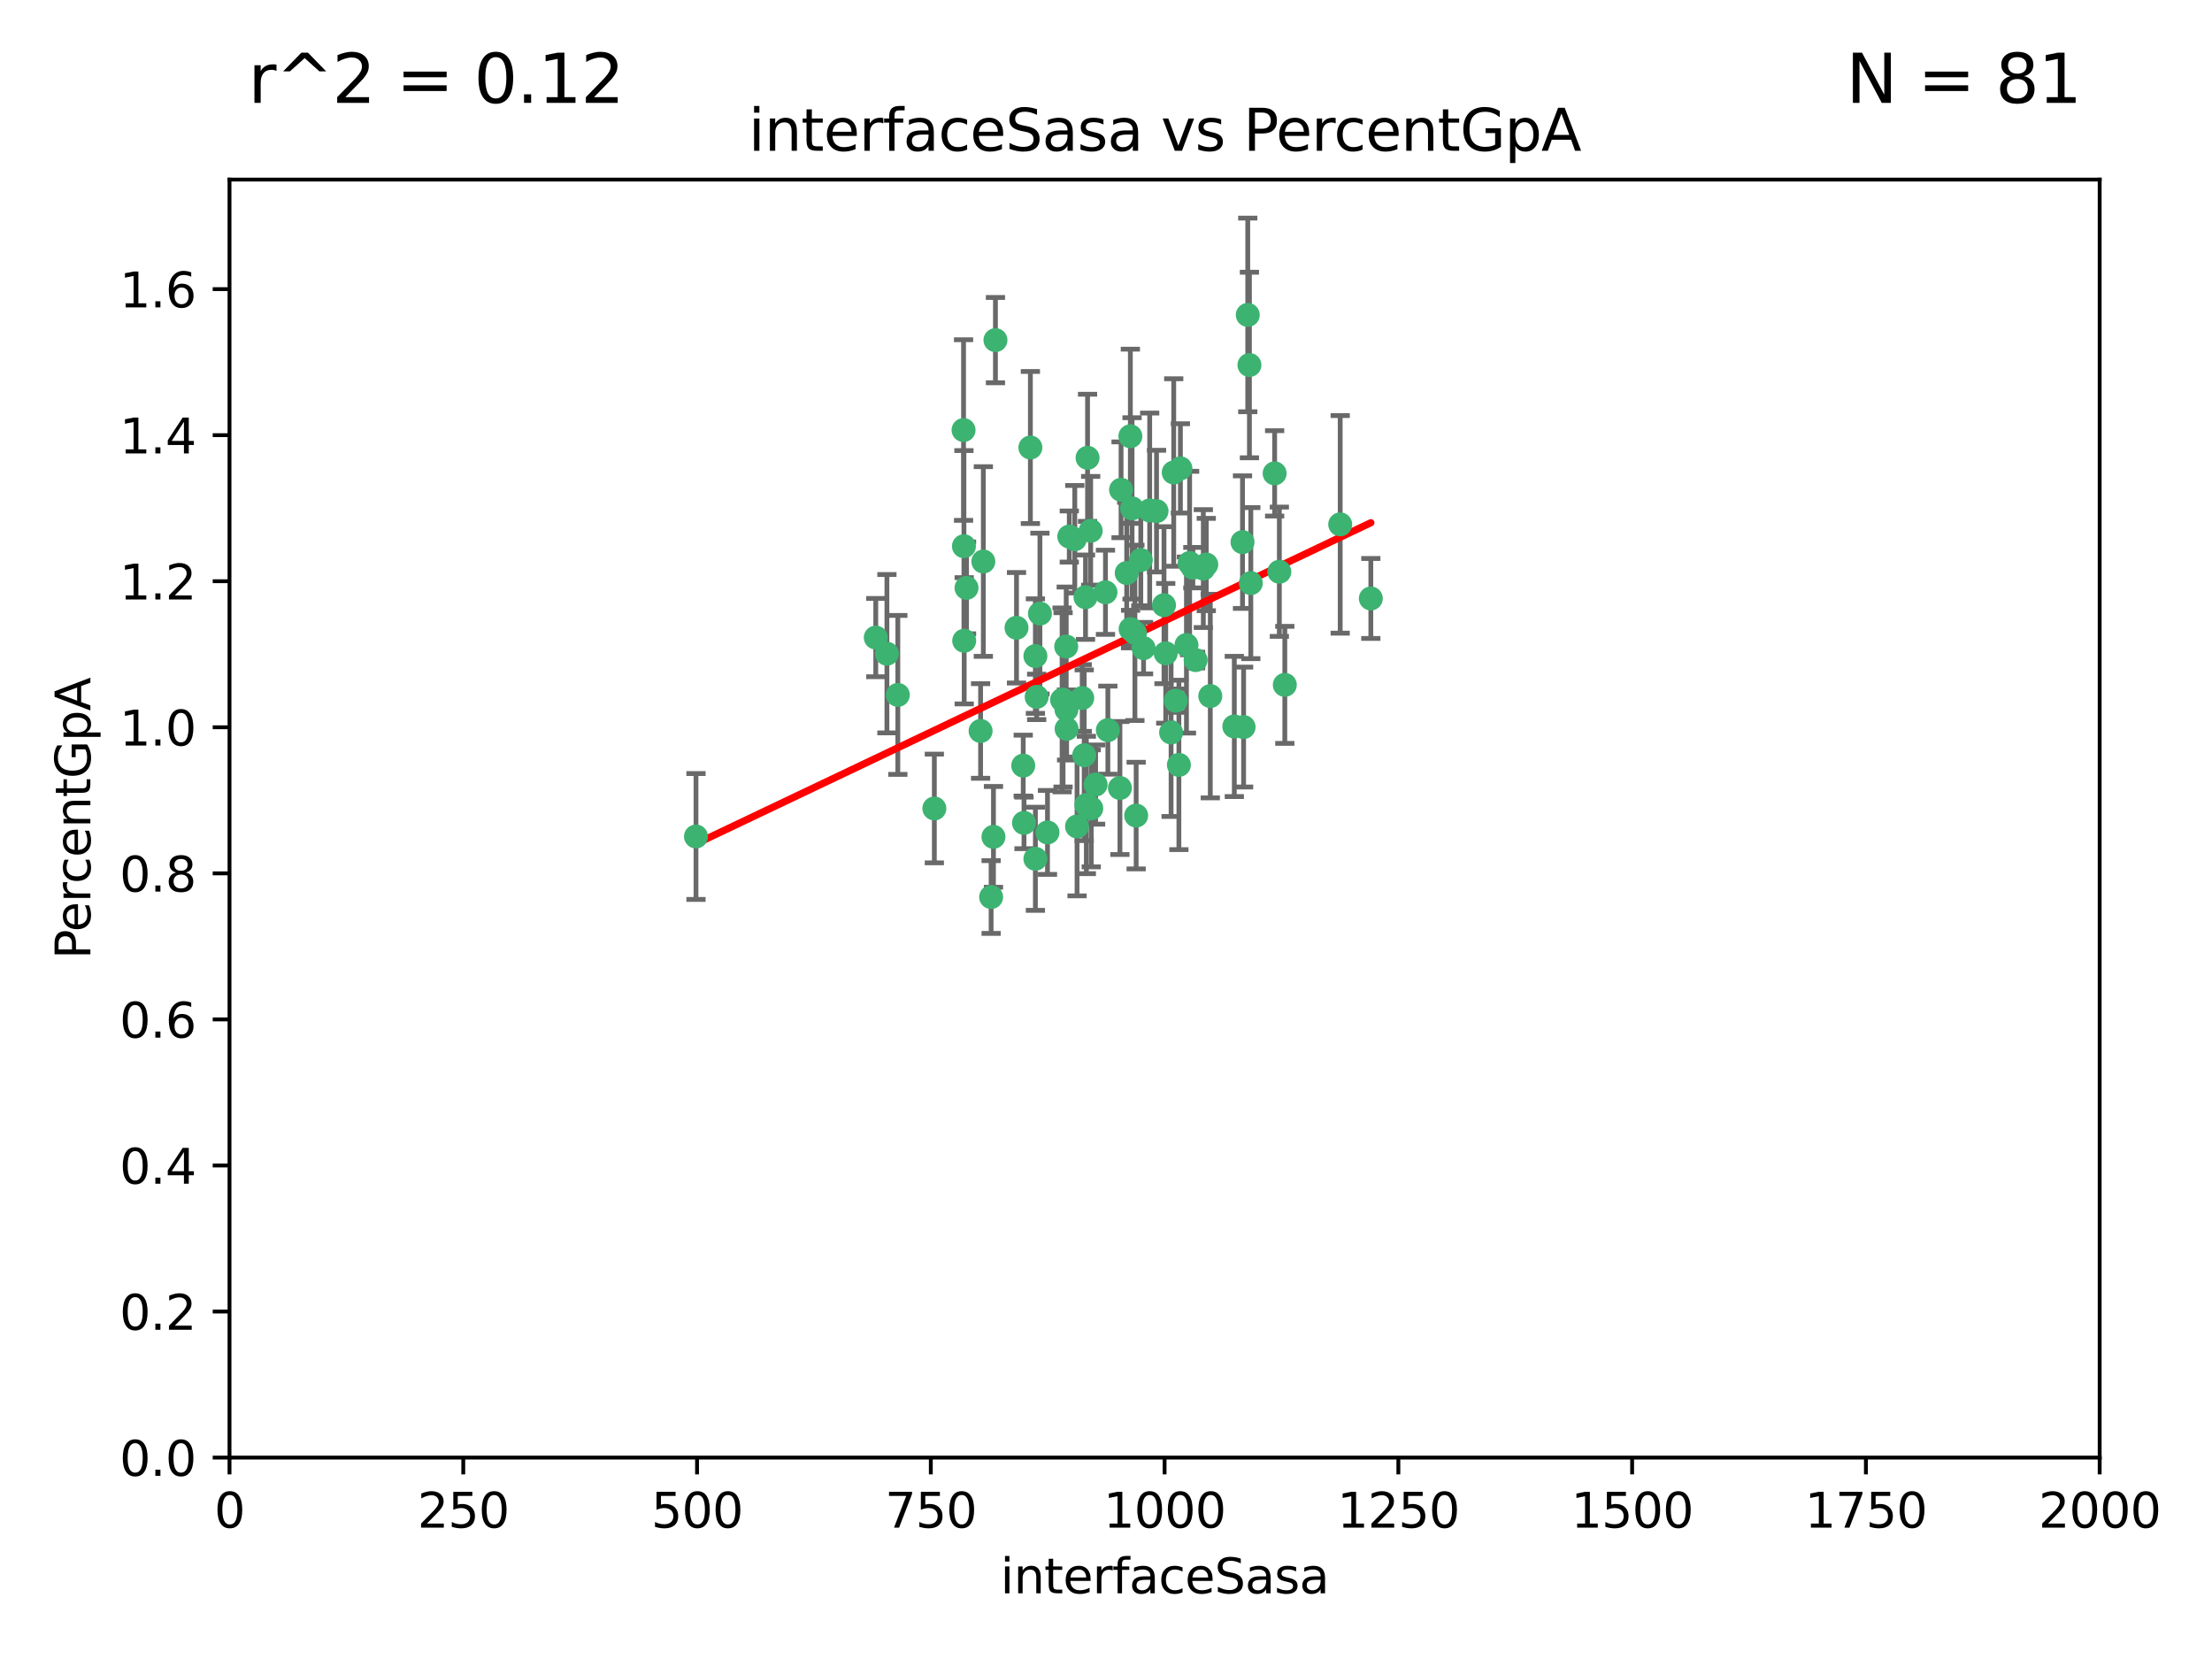 <?xml version="1.0" encoding="utf-8" standalone="no"?>
<!DOCTYPE svg PUBLIC "-//W3C//DTD SVG 1.1//EN"
  "http://www.w3.org/Graphics/SVG/1.1/DTD/svg11.dtd">
<svg xmlns:xlink="http://www.w3.org/1999/xlink" width="460.8pt" height="345.6pt" viewBox="0 0 460.8 345.6" xmlns="http://www.w3.org/2000/svg" version="1.1">
 <defs>
  <style type="text/css">*{stroke-linejoin: round; stroke-linecap: butt}</style>
 </defs>
 <g id="figure_1">
  <g id="patch_1">
   <path d="M 0 345.6 
L 460.8 345.6 
L 460.8 0 
L 0 0 
z
" style="fill: #ffffff"/>
  </g>
  <g id="axes_1">
   <g id="patch_2">
    <path d="M 47.81 303.64 
L 437.4 303.64 
L 437.4 37.411 
L 47.81 37.411 
z
" style="fill: #ffffff"/>
   </g>
   <g id="PathCollection_1">
    <defs>
     <path id="md8816378c0" d="M 0 1.118 
C 0.297 1.118 0.581 1 0.791 0.791 
C 1 0.581 1.118 0.297 1.118 0 
C 1.118 -0.297 1 -0.581 0.791 -0.791 
C 0.581 -1 0.297 -1.118 0 -1.118 
C -0.297 -1.118 -0.581 -1 -0.791 -0.791 
C -1 -0.581 -1.118 -0.297 -1.118 0 
C -1.118 0.297 -1 0.581 -0.791 0.791 
C -0.581 1 -0.297 1.118 0 1.118 
z
" style="stroke: #3cb371"/>
    </defs>
    <g clip-path="url(#p9f2dbd7c65)">
     <use xlink:href="#md8816378c0" x="258.839" y="112.935" style="fill: #3cb371; stroke: #3cb371"/>
     <use xlink:href="#md8816378c0" x="235.526" y="131.048" style="fill: #3cb371; stroke: #3cb371"/>
     <use xlink:href="#md8816378c0" x="235.476" y="90.88" style="fill: #3cb371; stroke: #3cb371"/>
     <use xlink:href="#md8816378c0" x="265.53" y="98.611" style="fill: #3cb371; stroke: #3cb371"/>
     <use xlink:href="#md8816378c0" x="222.751" y="111.768" style="fill: #3cb371; stroke: #3cb371"/>
     <use xlink:href="#md8816378c0" x="225.86" y="157.33" style="fill: #3cb371; stroke: #3cb371"/>
     <use xlink:href="#md8816378c0" x="234.714" y="119.368" style="fill: #3cb371; stroke: #3cb371"/>
     <use xlink:href="#md8816378c0" x="259.065" y="151.457" style="fill: #3cb371; stroke: #3cb371"/>
     <use xlink:href="#md8816378c0" x="259.932" y="65.606" style="fill: #3cb371; stroke: #3cb371"/>
     <use xlink:href="#md8816378c0" x="239.502" y="106.338" style="fill: #3cb371; stroke: #3cb371"/>
     <use xlink:href="#md8816378c0" x="242.845" y="136.097" style="fill: #3cb371; stroke: #3cb371"/>
     <use xlink:href="#md8816378c0" x="266.512" y="119.105" style="fill: #3cb371; stroke: #3cb371"/>
     <use xlink:href="#md8816378c0" x="211.757" y="130.776" style="fill: #3cb371; stroke: #3cb371"/>
     <use xlink:href="#md8816378c0" x="216.635" y="127.82" style="fill: #3cb371; stroke: #3cb371"/>
     <use xlink:href="#md8816378c0" x="233.539" y="102.028" style="fill: #3cb371; stroke: #3cb371"/>
     <use xlink:href="#md8816378c0" x="244.935" y="145.966" style="fill: #3cb371; stroke: #3cb371"/>
     <use xlink:href="#md8816378c0" x="244.508" y="98.431" style="fill: #3cb371; stroke: #3cb371"/>
     <use xlink:href="#md8816378c0" x="267.65" y="142.672" style="fill: #3cb371; stroke: #3cb371"/>
     <use xlink:href="#md8816378c0" x="250.675" y="118.446" style="fill: #3cb371; stroke: #3cb371"/>
     <use xlink:href="#md8816378c0" x="214.648" y="93.226" style="fill: #3cb371; stroke: #3cb371"/>
     <use xlink:href="#md8816378c0" x="224.368" y="172.163" style="fill: #3cb371; stroke: #3cb371"/>
     <use xlink:href="#md8816378c0" x="233.3" y="164.157" style="fill: #3cb371; stroke: #3cb371"/>
     <use xlink:href="#md8816378c0" x="222.161" y="147.818" style="fill: #3cb371; stroke: #3cb371"/>
     <use xlink:href="#md8816378c0" x="221.458" y="145.786" style="fill: #3cb371; stroke: #3cb371"/>
     <use xlink:href="#md8816378c0" x="243.959" y="152.588" style="fill: #3cb371; stroke: #3cb371"/>
     <use xlink:href="#md8816378c0" x="226.133" y="124.404" style="fill: #3cb371; stroke: #3cb371"/>
     <use xlink:href="#md8816378c0" x="238.226" y="135.021" style="fill: #3cb371; stroke: #3cb371"/>
     <use xlink:href="#md8816378c0" x="245.585" y="159.342" style="fill: #3cb371; stroke: #3cb371"/>
     <use xlink:href="#md8816378c0" x="257.131" y="151.333" style="fill: #3cb371; stroke: #3cb371"/>
     <use xlink:href="#md8816378c0" x="247.82" y="117.288" style="fill: #3cb371; stroke: #3cb371"/>
     <use xlink:href="#md8816378c0" x="249.07" y="137.505" style="fill: #3cb371; stroke: #3cb371"/>
     <use xlink:href="#md8816378c0" x="247.161" y="134.369" style="fill: #3cb371; stroke: #3cb371"/>
     <use xlink:href="#md8816378c0" x="279.188" y="109.235" style="fill: #3cb371; stroke: #3cb371"/>
     <use xlink:href="#md8816378c0" x="236.422" y="131.834" style="fill: #3cb371; stroke: #3cb371"/>
     <use xlink:href="#md8816378c0" x="242.482" y="126.071" style="fill: #3cb371; stroke: #3cb371"/>
     <use xlink:href="#md8816378c0" x="235.828" y="105.903" style="fill: #3cb371; stroke: #3cb371"/>
     <use xlink:href="#md8816378c0" x="226.558" y="95.371" style="fill: #3cb371; stroke: #3cb371"/>
     <use xlink:href="#md8816378c0" x="200.806" y="113.783" style="fill: #3cb371; stroke: #3cb371"/>
     <use xlink:href="#md8816378c0" x="260.277" y="76.037" style="fill: #3cb371; stroke: #3cb371"/>
     <use xlink:href="#md8816378c0" x="251.287" y="117.606" style="fill: #3cb371; stroke: #3cb371"/>
     <use xlink:href="#md8816378c0" x="248.492" y="118.255" style="fill: #3cb371; stroke: #3cb371"/>
     <use xlink:href="#md8816378c0" x="240.928" y="106.473" style="fill: #3cb371; stroke: #3cb371"/>
     <use xlink:href="#md8816378c0" x="223.897" y="112.334" style="fill: #3cb371; stroke: #3cb371"/>
     <use xlink:href="#md8816378c0" x="225.446" y="145.408" style="fill: #3cb371; stroke: #3cb371"/>
     <use xlink:href="#md8816378c0" x="230.29" y="123.385" style="fill: #3cb371; stroke: #3cb371"/>
     <use xlink:href="#md8816378c0" x="200.86" y="133.482" style="fill: #3cb371; stroke: #3cb371"/>
     <use xlink:href="#md8816378c0" x="237.649" y="116.673" style="fill: #3cb371; stroke: #3cb371"/>
     <use xlink:href="#md8816378c0" x="213.316" y="171.42" style="fill: #3cb371; stroke: #3cb371"/>
     <use xlink:href="#md8816378c0" x="207.37" y="70.852" style="fill: #3cb371; stroke: #3cb371"/>
     <use xlink:href="#md8816378c0" x="204.848" y="116.973" style="fill: #3cb371; stroke: #3cb371"/>
     <use xlink:href="#md8816378c0" x="245.901" y="97.572" style="fill: #3cb371; stroke: #3cb371"/>
     <use xlink:href="#md8816378c0" x="285.569" y="124.669" style="fill: #3cb371; stroke: #3cb371"/>
     <use xlink:href="#md8816378c0" x="215.957" y="145.171" style="fill: #3cb371; stroke: #3cb371"/>
     <use xlink:href="#md8816378c0" x="194.641" y="168.419" style="fill: #3cb371; stroke: #3cb371"/>
     <use xlink:href="#md8816378c0" x="184.761" y="136.178" style="fill: #3cb371; stroke: #3cb371"/>
     <use xlink:href="#md8816378c0" x="182.439" y="132.82" style="fill: #3cb371; stroke: #3cb371"/>
     <use xlink:href="#md8816378c0" x="213.156" y="159.488" style="fill: #3cb371; stroke: #3cb371"/>
     <use xlink:href="#md8816378c0" x="222.113" y="134.689" style="fill: #3cb371; stroke: #3cb371"/>
     <use xlink:href="#md8816378c0" x="200.726" y="89.586" style="fill: #3cb371; stroke: #3cb371"/>
     <use xlink:href="#md8816378c0" x="215.692" y="178.897" style="fill: #3cb371; stroke: #3cb371"/>
     <use xlink:href="#md8816378c0" x="228.237" y="163.438" style="fill: #3cb371; stroke: #3cb371"/>
     <use xlink:href="#md8816378c0" x="222.194" y="151.836" style="fill: #3cb371; stroke: #3cb371"/>
     <use xlink:href="#md8816378c0" x="204.275" y="152.276" style="fill: #3cb371; stroke: #3cb371"/>
     <use xlink:href="#md8816378c0" x="227.208" y="110.571" style="fill: #3cb371; stroke: #3cb371"/>
     <use xlink:href="#md8816378c0" x="260.569" y="121.476" style="fill: #3cb371; stroke: #3cb371"/>
     <use xlink:href="#md8816378c0" x="206.469" y="186.867" style="fill: #3cb371; stroke: #3cb371"/>
     <use xlink:href="#md8816378c0" x="215.692" y="136.674" style="fill: #3cb371; stroke: #3cb371"/>
     <use xlink:href="#md8816378c0" x="230.787" y="152.103" style="fill: #3cb371; stroke: #3cb371"/>
     <use xlink:href="#md8816378c0" x="236.683" y="169.899" style="fill: #3cb371; stroke: #3cb371"/>
     <use xlink:href="#md8816378c0" x="206.956" y="174.332" style="fill: #3cb371; stroke: #3cb371"/>
     <use xlink:href="#md8816378c0" x="227.327" y="168.396" style="fill: #3cb371; stroke: #3cb371"/>
     <use xlink:href="#md8816378c0" x="221.254" y="145.801" style="fill: #3cb371; stroke: #3cb371"/>
     <use xlink:href="#md8816378c0" x="218.211" y="173.41" style="fill: #3cb371; stroke: #3cb371"/>
     <use xlink:href="#md8816378c0" x="226.307" y="167.688" style="fill: #3cb371; stroke: #3cb371"/>
     <use xlink:href="#md8816378c0" x="201.345" y="122.465" style="fill: #3cb371; stroke: #3cb371"/>
     <use xlink:href="#md8816378c0" x="187.034" y="144.762" style="fill: #3cb371; stroke: #3cb371"/>
     <use xlink:href="#md8816378c0" x="252.125" y="145.004" style="fill: #3cb371; stroke: #3cb371"/>
     <use xlink:href="#md8816378c0" x="144.987" y="174.257" style="fill: #3cb371; stroke: #3cb371"/>
    </g>
   </g>
   <g id="matplotlib.axis_1">
    <g id="xtick_1">
     <g id="line2d_1">
      <defs>
       <path id="m003ae8ac30" d="M 0 0 
L 0 3.5 
" style="stroke: #000000; stroke-width: 0.8"/>
      </defs>
      <g>
       <use xlink:href="#m003ae8ac30" x="47.81" y="303.64" style="stroke: #000000; stroke-width: 0.8"/>
      </g>
     </g>
     <g id="text_1">
      <!-- 0 -->
      <g transform="translate(44.629 318.238)scale(0.1 -0.1)">
       <defs>
        <path id="DejaVuSans-30" d="M 2034 4250 
Q 1547 4250 1301 3770 
Q 1056 3291 1056 2328 
Q 1056 1369 1301 889 
Q 1547 409 2034 409 
Q 2525 409 2770 889 
Q 3016 1369 3016 2328 
Q 3016 3291 2770 3770 
Q 2525 4250 2034 4250 
z
M 2034 4750 
Q 2819 4750 3233 4129 
Q 3647 3509 3647 2328 
Q 3647 1150 3233 529 
Q 2819 -91 2034 -91 
Q 1250 -91 836 529 
Q 422 1150 422 2328 
Q 422 3509 836 4129 
Q 1250 4750 2034 4750 
z
" transform="scale(0.016)"/>
       </defs>
       <use xlink:href="#DejaVuSans-30"/>
      </g>
     </g>
    </g>
    <g id="xtick_2">
     <g id="line2d_2">
      <g>
       <use xlink:href="#m003ae8ac30" x="96.509" y="303.64" style="stroke: #000000; stroke-width: 0.8"/>
      </g>
     </g>
     <g id="text_2">
      <!-- 250 -->
      <g transform="translate(86.965 318.238)scale(0.1 -0.1)">
       <defs>
        <path id="DejaVuSans-32" d="M 1228 531 
L 3431 531 
L 3431 0 
L 469 0 
L 469 531 
Q 828 903 1448 1529 
Q 2069 2156 2228 2338 
Q 2531 2678 2651 2914 
Q 2772 3150 2772 3378 
Q 2772 3750 2511 3984 
Q 2250 4219 1831 4219 
Q 1534 4219 1204 4116 
Q 875 4013 500 3803 
L 500 4441 
Q 881 4594 1212 4672 
Q 1544 4750 1819 4750 
Q 2544 4750 2975 4387 
Q 3406 4025 3406 3419 
Q 3406 3131 3298 2873 
Q 3191 2616 2906 2266 
Q 2828 2175 2409 1742 
Q 1991 1309 1228 531 
z
" transform="scale(0.016)"/>
        <path id="DejaVuSans-35" d="M 691 4666 
L 3169 4666 
L 3169 4134 
L 1269 4134 
L 1269 2991 
Q 1406 3038 1543 3061 
Q 1681 3084 1819 3084 
Q 2600 3084 3056 2656 
Q 3513 2228 3513 1497 
Q 3513 744 3044 326 
Q 2575 -91 1722 -91 
Q 1428 -91 1123 -41 
Q 819 9 494 109 
L 494 744 
Q 775 591 1075 516 
Q 1375 441 1709 441 
Q 2250 441 2565 725 
Q 2881 1009 2881 1497 
Q 2881 1984 2565 2268 
Q 2250 2553 1709 2553 
Q 1456 2553 1204 2497 
Q 953 2441 691 2322 
L 691 4666 
z
" transform="scale(0.016)"/>
       </defs>
       <use xlink:href="#DejaVuSans-32"/>
       <use xlink:href="#DejaVuSans-35" x="63.623"/>
       <use xlink:href="#DejaVuSans-30" x="127.246"/>
      </g>
     </g>
    </g>
    <g id="xtick_3">
     <g id="line2d_3">
      <g>
       <use xlink:href="#m003ae8ac30" x="145.208" y="303.64" style="stroke: #000000; stroke-width: 0.8"/>
      </g>
     </g>
     <g id="text_3">
      <!-- 500 -->
      <g transform="translate(135.664 318.238)scale(0.1 -0.1)">
       <use xlink:href="#DejaVuSans-35"/>
       <use xlink:href="#DejaVuSans-30" x="63.623"/>
       <use xlink:href="#DejaVuSans-30" x="127.246"/>
      </g>
     </g>
    </g>
    <g id="xtick_4">
     <g id="line2d_4">
      <g>
       <use xlink:href="#m003ae8ac30" x="193.906" y="303.64" style="stroke: #000000; stroke-width: 0.8"/>
      </g>
     </g>
     <g id="text_4">
      <!-- 750 -->
      <g transform="translate(184.363 318.238)scale(0.1 -0.1)">
       <defs>
        <path id="DejaVuSans-37" d="M 525 4666 
L 3525 4666 
L 3525 4397 
L 1831 0 
L 1172 0 
L 2766 4134 
L 525 4134 
L 525 4666 
z
" transform="scale(0.016)"/>
       </defs>
       <use xlink:href="#DejaVuSans-37"/>
       <use xlink:href="#DejaVuSans-35" x="63.623"/>
       <use xlink:href="#DejaVuSans-30" x="127.246"/>
      </g>
     </g>
    </g>
    <g id="xtick_5">
     <g id="line2d_5">
      <g>
       <use xlink:href="#m003ae8ac30" x="242.605" y="303.64" style="stroke: #000000; stroke-width: 0.8"/>
      </g>
     </g>
     <g id="text_5">
      <!-- 1000 -->
      <g transform="translate(229.88 318.238)scale(0.1 -0.1)">
       <defs>
        <path id="DejaVuSans-31" d="M 794 531 
L 1825 531 
L 1825 4091 
L 703 3866 
L 703 4441 
L 1819 4666 
L 2450 4666 
L 2450 531 
L 3481 531 
L 3481 0 
L 794 0 
L 794 531 
z
" transform="scale(0.016)"/>
       </defs>
       <use xlink:href="#DejaVuSans-31"/>
       <use xlink:href="#DejaVuSans-30" x="63.623"/>
       <use xlink:href="#DejaVuSans-30" x="127.246"/>
       <use xlink:href="#DejaVuSans-30" x="190.869"/>
      </g>
     </g>
    </g>
    <g id="xtick_6">
     <g id="line2d_6">
      <g>
       <use xlink:href="#m003ae8ac30" x="291.304" y="303.64" style="stroke: #000000; stroke-width: 0.8"/>
      </g>
     </g>
     <g id="text_6">
      <!-- 1250 -->
      <g transform="translate(278.579 318.238)scale(0.1 -0.1)">
       <use xlink:href="#DejaVuSans-31"/>
       <use xlink:href="#DejaVuSans-32" x="63.623"/>
       <use xlink:href="#DejaVuSans-35" x="127.246"/>
       <use xlink:href="#DejaVuSans-30" x="190.869"/>
      </g>
     </g>
    </g>
    <g id="xtick_7">
     <g id="line2d_7">
      <g>
       <use xlink:href="#m003ae8ac30" x="340.002" y="303.64" style="stroke: #000000; stroke-width: 0.8"/>
      </g>
     </g>
     <g id="text_7">
      <!-- 1500 -->
      <g transform="translate(327.277 318.238)scale(0.1 -0.1)">
       <use xlink:href="#DejaVuSans-31"/>
       <use xlink:href="#DejaVuSans-35" x="63.623"/>
       <use xlink:href="#DejaVuSans-30" x="127.246"/>
       <use xlink:href="#DejaVuSans-30" x="190.869"/>
      </g>
     </g>
    </g>
    <g id="xtick_8">
     <g id="line2d_8">
      <g>
       <use xlink:href="#m003ae8ac30" x="388.701" y="303.64" style="stroke: #000000; stroke-width: 0.8"/>
      </g>
     </g>
     <g id="text_8">
      <!-- 1750 -->
      <g transform="translate(375.976 318.238)scale(0.1 -0.1)">
       <use xlink:href="#DejaVuSans-31"/>
       <use xlink:href="#DejaVuSans-37" x="63.623"/>
       <use xlink:href="#DejaVuSans-35" x="127.246"/>
       <use xlink:href="#DejaVuSans-30" x="190.869"/>
      </g>
     </g>
    </g>
    <g id="xtick_9">
     <g id="line2d_9">
      <g>
       <use xlink:href="#m003ae8ac30" x="437.4" y="303.64" style="stroke: #000000; stroke-width: 0.8"/>
      </g>
     </g>
     <g id="text_9">
      <!-- 2000 -->
      <g transform="translate(424.675 318.238)scale(0.1 -0.1)">
       <use xlink:href="#DejaVuSans-32"/>
       <use xlink:href="#DejaVuSans-30" x="63.623"/>
       <use xlink:href="#DejaVuSans-30" x="127.246"/>
       <use xlink:href="#DejaVuSans-30" x="190.869"/>
      </g>
     </g>
    </g>
    <g id="text_10">
     <!-- interfaceSasa -->
     <g transform="translate(208.398 331.917)scale(0.1 -0.1)">
      <defs>
       <path id="DejaVuSans-69" d="M 603 3500 
L 1178 3500 
L 1178 0 
L 603 0 
L 603 3500 
z
M 603 4863 
L 1178 4863 
L 1178 4134 
L 603 4134 
L 603 4863 
z
" transform="scale(0.016)"/>
       <path id="DejaVuSans-6e" d="M 3513 2113 
L 3513 0 
L 2938 0 
L 2938 2094 
Q 2938 2591 2744 2837 
Q 2550 3084 2163 3084 
Q 1697 3084 1428 2787 
Q 1159 2491 1159 1978 
L 1159 0 
L 581 0 
L 581 3500 
L 1159 3500 
L 1159 2956 
Q 1366 3272 1645 3428 
Q 1925 3584 2291 3584 
Q 2894 3584 3203 3211 
Q 3513 2838 3513 2113 
z
" transform="scale(0.016)"/>
       <path id="DejaVuSans-74" d="M 1172 4494 
L 1172 3500 
L 2356 3500 
L 2356 3053 
L 1172 3053 
L 1172 1153 
Q 1172 725 1289 603 
Q 1406 481 1766 481 
L 2356 481 
L 2356 0 
L 1766 0 
Q 1100 0 847 248 
Q 594 497 594 1153 
L 594 3053 
L 172 3053 
L 172 3500 
L 594 3500 
L 594 4494 
L 1172 4494 
z
" transform="scale(0.016)"/>
       <path id="DejaVuSans-65" d="M 3597 1894 
L 3597 1613 
L 953 1613 
Q 991 1019 1311 708 
Q 1631 397 2203 397 
Q 2534 397 2845 478 
Q 3156 559 3463 722 
L 3463 178 
Q 3153 47 2828 -22 
Q 2503 -91 2169 -91 
Q 1331 -91 842 396 
Q 353 884 353 1716 
Q 353 2575 817 3079 
Q 1281 3584 2069 3584 
Q 2775 3584 3186 3129 
Q 3597 2675 3597 1894 
z
M 3022 2063 
Q 3016 2534 2758 2815 
Q 2500 3097 2075 3097 
Q 1594 3097 1305 2825 
Q 1016 2553 972 2059 
L 3022 2063 
z
" transform="scale(0.016)"/>
       <path id="DejaVuSans-72" d="M 2631 2963 
Q 2534 3019 2420 3045 
Q 2306 3072 2169 3072 
Q 1681 3072 1420 2755 
Q 1159 2438 1159 1844 
L 1159 0 
L 581 0 
L 581 3500 
L 1159 3500 
L 1159 2956 
Q 1341 3275 1631 3429 
Q 1922 3584 2338 3584 
Q 2397 3584 2469 3576 
Q 2541 3569 2628 3553 
L 2631 2963 
z
" transform="scale(0.016)"/>
       <path id="DejaVuSans-66" d="M 2375 4863 
L 2375 4384 
L 1825 4384 
Q 1516 4384 1395 4259 
Q 1275 4134 1275 3809 
L 1275 3500 
L 2222 3500 
L 2222 3053 
L 1275 3053 
L 1275 0 
L 697 0 
L 697 3053 
L 147 3053 
L 147 3500 
L 697 3500 
L 697 3744 
Q 697 4328 969 4595 
Q 1241 4863 1831 4863 
L 2375 4863 
z
" transform="scale(0.016)"/>
       <path id="DejaVuSans-61" d="M 2194 1759 
Q 1497 1759 1228 1600 
Q 959 1441 959 1056 
Q 959 750 1161 570 
Q 1363 391 1709 391 
Q 2188 391 2477 730 
Q 2766 1069 2766 1631 
L 2766 1759 
L 2194 1759 
z
M 3341 1997 
L 3341 0 
L 2766 0 
L 2766 531 
Q 2569 213 2275 61 
Q 1981 -91 1556 -91 
Q 1019 -91 701 211 
Q 384 513 384 1019 
Q 384 1609 779 1909 
Q 1175 2209 1959 2209 
L 2766 2209 
L 2766 2266 
Q 2766 2663 2505 2880 
Q 2244 3097 1772 3097 
Q 1472 3097 1187 3025 
Q 903 2953 641 2809 
L 641 3341 
Q 956 3463 1253 3523 
Q 1550 3584 1831 3584 
Q 2591 3584 2966 3190 
Q 3341 2797 3341 1997 
z
" transform="scale(0.016)"/>
       <path id="DejaVuSans-63" d="M 3122 3366 
L 3122 2828 
Q 2878 2963 2633 3030 
Q 2388 3097 2138 3097 
Q 1578 3097 1268 2742 
Q 959 2388 959 1747 
Q 959 1106 1268 751 
Q 1578 397 2138 397 
Q 2388 397 2633 464 
Q 2878 531 3122 666 
L 3122 134 
Q 2881 22 2623 -34 
Q 2366 -91 2075 -91 
Q 1284 -91 818 406 
Q 353 903 353 1747 
Q 353 2603 823 3093 
Q 1294 3584 2113 3584 
Q 2378 3584 2631 3529 
Q 2884 3475 3122 3366 
z
" transform="scale(0.016)"/>
       <path id="DejaVuSans-53" d="M 3425 4513 
L 3425 3897 
Q 3066 4069 2747 4153 
Q 2428 4238 2131 4238 
Q 1616 4238 1336 4038 
Q 1056 3838 1056 3469 
Q 1056 3159 1242 3001 
Q 1428 2844 1947 2747 
L 2328 2669 
Q 3034 2534 3370 2195 
Q 3706 1856 3706 1288 
Q 3706 609 3251 259 
Q 2797 -91 1919 -91 
Q 1588 -91 1214 -16 
Q 841 59 441 206 
L 441 856 
Q 825 641 1194 531 
Q 1563 422 1919 422 
Q 2459 422 2753 634 
Q 3047 847 3047 1241 
Q 3047 1584 2836 1778 
Q 2625 1972 2144 2069 
L 1759 2144 
Q 1053 2284 737 2584 
Q 422 2884 422 3419 
Q 422 4038 858 4394 
Q 1294 4750 2059 4750 
Q 2388 4750 2728 4690 
Q 3069 4631 3425 4513 
z
" transform="scale(0.016)"/>
       <path id="DejaVuSans-73" d="M 2834 3397 
L 2834 2853 
Q 2591 2978 2328 3040 
Q 2066 3103 1784 3103 
Q 1356 3103 1142 2972 
Q 928 2841 928 2578 
Q 928 2378 1081 2264 
Q 1234 2150 1697 2047 
L 1894 2003 
Q 2506 1872 2764 1633 
Q 3022 1394 3022 966 
Q 3022 478 2636 193 
Q 2250 -91 1575 -91 
Q 1294 -91 989 -36 
Q 684 19 347 128 
L 347 722 
Q 666 556 975 473 
Q 1284 391 1588 391 
Q 1994 391 2212 530 
Q 2431 669 2431 922 
Q 2431 1156 2273 1281 
Q 2116 1406 1581 1522 
L 1381 1569 
Q 847 1681 609 1914 
Q 372 2147 372 2553 
Q 372 3047 722 3315 
Q 1072 3584 1716 3584 
Q 2034 3584 2315 3537 
Q 2597 3491 2834 3397 
z
" transform="scale(0.016)"/>
      </defs>
      <use xlink:href="#DejaVuSans-69"/>
      <use xlink:href="#DejaVuSans-6e" x="27.783"/>
      <use xlink:href="#DejaVuSans-74" x="91.162"/>
      <use xlink:href="#DejaVuSans-65" x="130.371"/>
      <use xlink:href="#DejaVuSans-72" x="191.895"/>
      <use xlink:href="#DejaVuSans-66" x="233.008"/>
      <use xlink:href="#DejaVuSans-61" x="268.213"/>
      <use xlink:href="#DejaVuSans-63" x="329.492"/>
      <use xlink:href="#DejaVuSans-65" x="384.473"/>
      <use xlink:href="#DejaVuSans-53" x="445.996"/>
      <use xlink:href="#DejaVuSans-61" x="509.473"/>
      <use xlink:href="#DejaVuSans-73" x="570.752"/>
      <use xlink:href="#DejaVuSans-61" x="622.852"/>
     </g>
    </g>
   </g>
   <g id="matplotlib.axis_2">
    <g id="ytick_1">
     <g id="line2d_10">
      <defs>
       <path id="m5364a9920e" d="M 0 0 
L -3.5 0 
" style="stroke: #000000; stroke-width: 0.8"/>
      </defs>
      <g>
       <use xlink:href="#m5364a9920e" x="47.81" y="303.64" style="stroke: #000000; stroke-width: 0.8"/>
      </g>
     </g>
     <g id="text_11">
      <!-- 0.0 -->
      <g transform="translate(24.907 307.439)scale(0.1 -0.1)">
       <defs>
        <path id="DejaVuSans-2e" d="M 684 794 
L 1344 794 
L 1344 0 
L 684 0 
L 684 794 
z
" transform="scale(0.016)"/>
       </defs>
       <use xlink:href="#DejaVuSans-30"/>
       <use xlink:href="#DejaVuSans-2e" x="63.623"/>
       <use xlink:href="#DejaVuSans-30" x="95.41"/>
      </g>
     </g>
    </g>
    <g id="ytick_2">
     <g id="line2d_11">
      <g>
       <use xlink:href="#m5364a9920e" x="47.81" y="273.214" style="stroke: #000000; stroke-width: 0.8"/>
      </g>
     </g>
     <g id="text_12">
      <!-- 0.2 -->
      <g transform="translate(24.907 277.013)scale(0.1 -0.1)">
       <use xlink:href="#DejaVuSans-30"/>
       <use xlink:href="#DejaVuSans-2e" x="63.623"/>
       <use xlink:href="#DejaVuSans-32" x="95.41"/>
      </g>
     </g>
    </g>
    <g id="ytick_3">
     <g id="line2d_12">
      <g>
       <use xlink:href="#m5364a9920e" x="47.81" y="242.788" style="stroke: #000000; stroke-width: 0.8"/>
      </g>
     </g>
     <g id="text_13">
      <!-- 0.4 -->
      <g transform="translate(24.907 246.587)scale(0.1 -0.1)">
       <defs>
        <path id="DejaVuSans-34" d="M 2419 4116 
L 825 1625 
L 2419 1625 
L 2419 4116 
z
M 2253 4666 
L 3047 4666 
L 3047 1625 
L 3713 1625 
L 3713 1100 
L 3047 1100 
L 3047 0 
L 2419 0 
L 2419 1100 
L 313 1100 
L 313 1709 
L 2253 4666 
z
" transform="scale(0.016)"/>
       </defs>
       <use xlink:href="#DejaVuSans-30"/>
       <use xlink:href="#DejaVuSans-2e" x="63.623"/>
       <use xlink:href="#DejaVuSans-34" x="95.41"/>
      </g>
     </g>
    </g>
    <g id="ytick_4">
     <g id="line2d_13">
      <g>
       <use xlink:href="#m5364a9920e" x="47.81" y="212.362" style="stroke: #000000; stroke-width: 0.8"/>
      </g>
     </g>
     <g id="text_14">
      <!-- 0.6 -->
      <g transform="translate(24.907 216.161)scale(0.1 -0.1)">
       <defs>
        <path id="DejaVuSans-36" d="M 2113 2584 
Q 1688 2584 1439 2293 
Q 1191 2003 1191 1497 
Q 1191 994 1439 701 
Q 1688 409 2113 409 
Q 2538 409 2786 701 
Q 3034 994 3034 1497 
Q 3034 2003 2786 2293 
Q 2538 2584 2113 2584 
z
M 3366 4563 
L 3366 3988 
Q 3128 4100 2886 4159 
Q 2644 4219 2406 4219 
Q 1781 4219 1451 3797 
Q 1122 3375 1075 2522 
Q 1259 2794 1537 2939 
Q 1816 3084 2150 3084 
Q 2853 3084 3261 2657 
Q 3669 2231 3669 1497 
Q 3669 778 3244 343 
Q 2819 -91 2113 -91 
Q 1303 -91 875 529 
Q 447 1150 447 2328 
Q 447 3434 972 4092 
Q 1497 4750 2381 4750 
Q 2619 4750 2861 4703 
Q 3103 4656 3366 4563 
z
" transform="scale(0.016)"/>
       </defs>
       <use xlink:href="#DejaVuSans-30"/>
       <use xlink:href="#DejaVuSans-2e" x="63.623"/>
       <use xlink:href="#DejaVuSans-36" x="95.41"/>
      </g>
     </g>
    </g>
    <g id="ytick_5">
     <g id="line2d_14">
      <g>
       <use xlink:href="#m5364a9920e" x="47.81" y="181.935" style="stroke: #000000; stroke-width: 0.8"/>
      </g>
     </g>
     <g id="text_15">
      <!-- 0.8 -->
      <g transform="translate(24.907 185.735)scale(0.1 -0.1)">
       <defs>
        <path id="DejaVuSans-38" d="M 2034 2216 
Q 1584 2216 1326 1975 
Q 1069 1734 1069 1313 
Q 1069 891 1326 650 
Q 1584 409 2034 409 
Q 2484 409 2743 651 
Q 3003 894 3003 1313 
Q 3003 1734 2745 1975 
Q 2488 2216 2034 2216 
z
M 1403 2484 
Q 997 2584 770 2862 
Q 544 3141 544 3541 
Q 544 4100 942 4425 
Q 1341 4750 2034 4750 
Q 2731 4750 3128 4425 
Q 3525 4100 3525 3541 
Q 3525 3141 3298 2862 
Q 3072 2584 2669 2484 
Q 3125 2378 3379 2068 
Q 3634 1759 3634 1313 
Q 3634 634 3220 271 
Q 2806 -91 2034 -91 
Q 1263 -91 848 271 
Q 434 634 434 1313 
Q 434 1759 690 2068 
Q 947 2378 1403 2484 
z
M 1172 3481 
Q 1172 3119 1398 2916 
Q 1625 2713 2034 2713 
Q 2441 2713 2670 2916 
Q 2900 3119 2900 3481 
Q 2900 3844 2670 4047 
Q 2441 4250 2034 4250 
Q 1625 4250 1398 4047 
Q 1172 3844 1172 3481 
z
" transform="scale(0.016)"/>
       </defs>
       <use xlink:href="#DejaVuSans-30"/>
       <use xlink:href="#DejaVuSans-2e" x="63.623"/>
       <use xlink:href="#DejaVuSans-38" x="95.41"/>
      </g>
     </g>
    </g>
    <g id="ytick_6">
     <g id="line2d_15">
      <g>
       <use xlink:href="#m5364a9920e" x="47.81" y="151.509" style="stroke: #000000; stroke-width: 0.8"/>
      </g>
     </g>
     <g id="text_16">
      <!-- 1.0 -->
      <g transform="translate(24.907 155.308)scale(0.1 -0.1)">
       <use xlink:href="#DejaVuSans-31"/>
       <use xlink:href="#DejaVuSans-2e" x="63.623"/>
       <use xlink:href="#DejaVuSans-30" x="95.41"/>
      </g>
     </g>
    </g>
    <g id="ytick_7">
     <g id="line2d_16">
      <g>
       <use xlink:href="#m5364a9920e" x="47.81" y="121.083" style="stroke: #000000; stroke-width: 0.8"/>
      </g>
     </g>
     <g id="text_17">
      <!-- 1.2 -->
      <g transform="translate(24.907 124.882)scale(0.1 -0.1)">
       <use xlink:href="#DejaVuSans-31"/>
       <use xlink:href="#DejaVuSans-2e" x="63.623"/>
       <use xlink:href="#DejaVuSans-32" x="95.41"/>
      </g>
     </g>
    </g>
    <g id="ytick_8">
     <g id="line2d_17">
      <g>
       <use xlink:href="#m5364a9920e" x="47.81" y="90.657" style="stroke: #000000; stroke-width: 0.8"/>
      </g>
     </g>
     <g id="text_18">
      <!-- 1.4 -->
      <g transform="translate(24.907 94.456)scale(0.1 -0.1)">
       <use xlink:href="#DejaVuSans-31"/>
       <use xlink:href="#DejaVuSans-2e" x="63.623"/>
       <use xlink:href="#DejaVuSans-34" x="95.41"/>
      </g>
     </g>
    </g>
    <g id="ytick_9">
     <g id="line2d_18">
      <g>
       <use xlink:href="#m5364a9920e" x="47.81" y="60.231" style="stroke: #000000; stroke-width: 0.8"/>
      </g>
     </g>
     <g id="text_19">
      <!-- 1.6 -->
      <g transform="translate(24.907 64.03)scale(0.1 -0.1)">
       <use xlink:href="#DejaVuSans-31"/>
       <use xlink:href="#DejaVuSans-2e" x="63.623"/>
       <use xlink:href="#DejaVuSans-36" x="95.41"/>
      </g>
     </g>
    </g>
    <g id="text_20">
     <!-- PercentGpA -->
     <g transform="translate(18.827 199.802)rotate(-90)scale(0.1 -0.1)">
      <defs>
       <path id="DejaVuSans-50" d="M 1259 4147 
L 1259 2394 
L 2053 2394 
Q 2494 2394 2734 2622 
Q 2975 2850 2975 3272 
Q 2975 3691 2734 3919 
Q 2494 4147 2053 4147 
L 1259 4147 
z
M 628 4666 
L 2053 4666 
Q 2838 4666 3239 4311 
Q 3641 3956 3641 3272 
Q 3641 2581 3239 2228 
Q 2838 1875 2053 1875 
L 1259 1875 
L 1259 0 
L 628 0 
L 628 4666 
z
" transform="scale(0.016)"/>
       <path id="DejaVuSans-47" d="M 3809 666 
L 3809 1919 
L 2778 1919 
L 2778 2438 
L 4434 2438 
L 4434 434 
Q 4069 175 3628 42 
Q 3188 -91 2688 -91 
Q 1594 -91 976 548 
Q 359 1188 359 2328 
Q 359 3472 976 4111 
Q 1594 4750 2688 4750 
Q 3144 4750 3555 4637 
Q 3966 4525 4313 4306 
L 4313 3634 
Q 3963 3931 3569 4081 
Q 3175 4231 2741 4231 
Q 1884 4231 1454 3753 
Q 1025 3275 1025 2328 
Q 1025 1384 1454 906 
Q 1884 428 2741 428 
Q 3075 428 3337 486 
Q 3600 544 3809 666 
z
" transform="scale(0.016)"/>
       <path id="DejaVuSans-70" d="M 1159 525 
L 1159 -1331 
L 581 -1331 
L 581 3500 
L 1159 3500 
L 1159 2969 
Q 1341 3281 1617 3432 
Q 1894 3584 2278 3584 
Q 2916 3584 3314 3078 
Q 3713 2572 3713 1747 
Q 3713 922 3314 415 
Q 2916 -91 2278 -91 
Q 1894 -91 1617 61 
Q 1341 213 1159 525 
z
M 3116 1747 
Q 3116 2381 2855 2742 
Q 2594 3103 2138 3103 
Q 1681 3103 1420 2742 
Q 1159 2381 1159 1747 
Q 1159 1113 1420 752 
Q 1681 391 2138 391 
Q 2594 391 2855 752 
Q 3116 1113 3116 1747 
z
" transform="scale(0.016)"/>
       <path id="DejaVuSans-41" d="M 2188 4044 
L 1331 1722 
L 3047 1722 
L 2188 4044 
z
M 1831 4666 
L 2547 4666 
L 4325 0 
L 3669 0 
L 3244 1197 
L 1141 1197 
L 716 0 
L 50 0 
L 1831 4666 
z
" transform="scale(0.016)"/>
      </defs>
      <use xlink:href="#DejaVuSans-50"/>
      <use xlink:href="#DejaVuSans-65" x="56.678"/>
      <use xlink:href="#DejaVuSans-72" x="118.201"/>
      <use xlink:href="#DejaVuSans-63" x="157.064"/>
      <use xlink:href="#DejaVuSans-65" x="212.045"/>
      <use xlink:href="#DejaVuSans-6e" x="273.568"/>
      <use xlink:href="#DejaVuSans-74" x="336.947"/>
      <use xlink:href="#DejaVuSans-47" x="376.156"/>
      <use xlink:href="#DejaVuSans-70" x="453.646"/>
      <use xlink:href="#DejaVuSans-41" x="517.123"/>
     </g>
    </g>
   </g>
   <g id="LineCollection_1">
    <path d="M 258.839 126.742 
L 258.839 99.128 
" clip-path="url(#p9f2dbd7c65)" style="fill: none; stroke: #696969"/>
    <path d="M 235.526 134.958 
L 235.526 127.138 
" clip-path="url(#p9f2dbd7c65)" style="fill: none; stroke: #696969"/>
    <path d="M 235.476 109.021 
L 235.476 72.739 
" clip-path="url(#p9f2dbd7c65)" style="fill: none; stroke: #696969"/>
    <path d="M 265.53 107.5 
L 265.53 89.723 
" clip-path="url(#p9f2dbd7c65)" style="fill: none; stroke: #696969"/>
    <path d="M 222.751 117.091 
L 222.751 106.444 
" clip-path="url(#p9f2dbd7c65)" style="fill: none; stroke: #696969"/>
    <path d="M 225.86 175.107 
L 225.86 139.552 
" clip-path="url(#p9f2dbd7c65)" style="fill: none; stroke: #696969"/>
    <path d="M 234.714 134.091 
L 234.714 104.645 
" clip-path="url(#p9f2dbd7c65)" style="fill: none; stroke: #696969"/>
    <path d="M 259.065 163.945 
L 259.065 138.968 
" clip-path="url(#p9f2dbd7c65)" style="fill: none; stroke: #696969"/>
    <path d="M 259.932 85.777 
L 259.932 45.434 
" clip-path="url(#p9f2dbd7c65)" style="fill: none; stroke: #696969"/>
    <path d="M 239.502 126.63 
L 239.502 86.046 
" clip-path="url(#p9f2dbd7c65)" style="fill: none; stroke: #696969"/>
    <path d="M 242.845 150.645 
L 242.845 121.55 
" clip-path="url(#p9f2dbd7c65)" style="fill: none; stroke: #696969"/>
    <path d="M 266.512 132.572 
L 266.512 105.638 
" clip-path="url(#p9f2dbd7c65)" style="fill: none; stroke: #696969"/>
    <path d="M 211.757 142.284 
L 211.757 119.267 
" clip-path="url(#p9f2dbd7c65)" style="fill: none; stroke: #696969"/>
    <path d="M 216.635 144.568 
L 216.635 111.073 
" clip-path="url(#p9f2dbd7c65)" style="fill: none; stroke: #696969"/>
    <path d="M 233.539 112.003 
L 233.539 92.053 
" clip-path="url(#p9f2dbd7c65)" style="fill: none; stroke: #696969"/>
    <path d="M 244.935 148.397 
L 244.935 143.536 
" clip-path="url(#p9f2dbd7c65)" style="fill: none; stroke: #696969"/>
    <path d="M 244.508 117.96 
L 244.508 78.902 
" clip-path="url(#p9f2dbd7c65)" style="fill: none; stroke: #696969"/>
    <path d="M 267.65 154.863 
L 267.65 130.481 
" clip-path="url(#p9f2dbd7c65)" style="fill: none; stroke: #696969"/>
    <path d="M 250.675 130.722 
L 250.675 106.17 
" clip-path="url(#p9f2dbd7c65)" style="fill: none; stroke: #696969"/>
    <path d="M 214.648 109.064 
L 214.648 77.387 
" clip-path="url(#p9f2dbd7c65)" style="fill: none; stroke: #696969"/>
    <path d="M 224.368 186.622 
L 224.368 157.704 
" clip-path="url(#p9f2dbd7c65)" style="fill: none; stroke: #696969"/>
    <path d="M 233.3 178.007 
L 233.3 150.307 
" clip-path="url(#p9f2dbd7c65)" style="fill: none; stroke: #696969"/>
    <path d="M 222.161 151.909 
L 222.161 143.727 
" clip-path="url(#p9f2dbd7c65)" style="fill: none; stroke: #696969"/>
    <path d="M 221.458 163.937 
L 221.458 127.634 
" clip-path="url(#p9f2dbd7c65)" style="fill: none; stroke: #696969"/>
    <path d="M 243.959 170.081 
L 243.959 135.096 
" clip-path="url(#p9f2dbd7c65)" style="fill: none; stroke: #696969"/>
    <path d="M 226.133 133.195 
L 226.133 115.614 
" clip-path="url(#p9f2dbd7c65)" style="fill: none; stroke: #696969"/>
    <path d="M 238.226 140.382 
L 238.226 129.659 
" clip-path="url(#p9f2dbd7c65)" style="fill: none; stroke: #696969"/>
    <path d="M 245.585 176.989 
L 245.585 141.695 
" clip-path="url(#p9f2dbd7c65)" style="fill: none; stroke: #696969"/>
    <path d="M 257.131 165.937 
L 257.131 136.729 
" clip-path="url(#p9f2dbd7c65)" style="fill: none; stroke: #696969"/>
    <path d="M 247.82 136.395 
L 247.82 98.181 
" clip-path="url(#p9f2dbd7c65)" style="fill: none; stroke: #696969"/>
    <path d="M 249.07 139.142 
L 249.07 135.868 
" clip-path="url(#p9f2dbd7c65)" style="fill: none; stroke: #696969"/>
    <path d="M 247.161 152.707 
L 247.161 116.031 
" clip-path="url(#p9f2dbd7c65)" style="fill: none; stroke: #696969"/>
    <path d="M 279.188 131.899 
L 279.188 86.572 
" clip-path="url(#p9f2dbd7c65)" style="fill: none; stroke: #696969"/>
    <path d="M 236.422 150.092 
L 236.422 113.575 
" clip-path="url(#p9f2dbd7c65)" style="fill: none; stroke: #696969"/>
    <path d="M 242.482 142.423 
L 242.482 109.718 
" clip-path="url(#p9f2dbd7c65)" style="fill: none; stroke: #696969"/>
    <path d="M 235.828 124.789 
L 235.828 87.017 
" clip-path="url(#p9f2dbd7c65)" style="fill: none; stroke: #696969"/>
    <path d="M 226.558 108.615 
L 226.558 82.127 
" clip-path="url(#p9f2dbd7c65)" style="fill: none; stroke: #696969"/>
    <path d="M 200.806 133.708 
L 200.806 93.858 
" clip-path="url(#p9f2dbd7c65)" style="fill: none; stroke: #696969"/>
    <path d="M 260.277 95.366 
L 260.277 56.709 
" clip-path="url(#p9f2dbd7c65)" style="fill: none; stroke: #696969"/>
    <path d="M 251.287 127.227 
L 251.287 107.986 
" clip-path="url(#p9f2dbd7c65)" style="fill: none; stroke: #696969"/>
    <path d="M 248.492 122.472 
L 248.492 114.039 
" clip-path="url(#p9f2dbd7c65)" style="fill: none; stroke: #696969"/>
    <path d="M 240.928 119.149 
L 240.928 93.797 
" clip-path="url(#p9f2dbd7c65)" style="fill: none; stroke: #696969"/>
    <path d="M 223.897 123.529 
L 223.897 101.139 
" clip-path="url(#p9f2dbd7c65)" style="fill: none; stroke: #696969"/>
    <path d="M 225.446 152.361 
L 225.446 138.456 
" clip-path="url(#p9f2dbd7c65)" style="fill: none; stroke: #696969"/>
    <path d="M 230.29 132.151 
L 230.29 114.62 
" clip-path="url(#p9f2dbd7c65)" style="fill: none; stroke: #696969"/>
    <path d="M 200.86 146.637 
L 200.86 120.327 
" clip-path="url(#p9f2dbd7c65)" style="fill: none; stroke: #696969"/>
    <path d="M 237.649 126.191 
L 237.649 107.154 
" clip-path="url(#p9f2dbd7c65)" style="fill: none; stroke: #696969"/>
    <path d="M 213.316 176.791 
L 213.316 166.049 
" clip-path="url(#p9f2dbd7c65)" style="fill: none; stroke: #696969"/>
    <path d="M 207.37 79.735 
L 207.37 61.968 
" clip-path="url(#p9f2dbd7c65)" style="fill: none; stroke: #696969"/>
    <path d="M 204.848 136.73 
L 204.848 97.216 
" clip-path="url(#p9f2dbd7c65)" style="fill: none; stroke: #696969"/>
    <path d="M 245.901 106.878 
L 245.901 88.267 
" clip-path="url(#p9f2dbd7c65)" style="fill: none; stroke: #696969"/>
    <path d="M 285.569 132.997 
L 285.569 116.341 
" clip-path="url(#p9f2dbd7c65)" style="fill: none; stroke: #696969"/>
    <path d="M 215.957 149.901 
L 215.957 140.441 
" clip-path="url(#p9f2dbd7c65)" style="fill: none; stroke: #696969"/>
    <path d="M 194.641 179.743 
L 194.641 157.094 
" clip-path="url(#p9f2dbd7c65)" style="fill: none; stroke: #696969"/>
    <path d="M 184.761 152.672 
L 184.761 119.684 
" clip-path="url(#p9f2dbd7c65)" style="fill: none; stroke: #696969"/>
    <path d="M 182.439 140.972 
L 182.439 124.667 
" clip-path="url(#p9f2dbd7c65)" style="fill: none; stroke: #696969"/>
    <path d="M 213.156 165.831 
L 213.156 153.145 
" clip-path="url(#p9f2dbd7c65)" style="fill: none; stroke: #696969"/>
    <path d="M 222.113 147.086 
L 222.113 122.292 
" clip-path="url(#p9f2dbd7c65)" style="fill: none; stroke: #696969"/>
    <path d="M 200.726 108.397 
L 200.726 70.776 
" clip-path="url(#p9f2dbd7c65)" style="fill: none; stroke: #696969"/>
    <path d="M 215.692 189.642 
L 215.692 168.152 
" clip-path="url(#p9f2dbd7c65)" style="fill: none; stroke: #696969"/>
    <path d="M 228.237 171.687 
L 228.237 155.189 
" clip-path="url(#p9f2dbd7c65)" style="fill: none; stroke: #696969"/>
    <path d="M 222.194 158.321 
L 222.194 145.352 
" clip-path="url(#p9f2dbd7c65)" style="fill: none; stroke: #696969"/>
    <path d="M 204.275 162.129 
L 204.275 142.424 
" clip-path="url(#p9f2dbd7c65)" style="fill: none; stroke: #696969"/>
    <path d="M 227.208 121.897 
L 227.208 99.245 
" clip-path="url(#p9f2dbd7c65)" style="fill: none; stroke: #696969"/>
    <path d="M 260.569 137.206 
L 260.569 105.745 
" clip-path="url(#p9f2dbd7c65)" style="fill: none; stroke: #696969"/>
    <path d="M 206.469 194.446 
L 206.469 179.287 
" clip-path="url(#p9f2dbd7c65)" style="fill: none; stroke: #696969"/>
    <path d="M 215.692 148.602 
L 215.692 124.746 
" clip-path="url(#p9f2dbd7c65)" style="fill: none; stroke: #696969"/>
    <path d="M 230.787 161.277 
L 230.787 142.929 
" clip-path="url(#p9f2dbd7c65)" style="fill: none; stroke: #696969"/>
    <path d="M 236.683 181.006 
L 236.683 158.792 
" clip-path="url(#p9f2dbd7c65)" style="fill: none; stroke: #696969"/>
    <path d="M 206.956 184.828 
L 206.956 163.836 
" clip-path="url(#p9f2dbd7c65)" style="fill: none; stroke: #696969"/>
    <path d="M 227.327 180.585 
L 227.327 156.208 
" clip-path="url(#p9f2dbd7c65)" style="fill: none; stroke: #696969"/>
    <path d="M 221.254 164.958 
L 221.254 126.644 
" clip-path="url(#p9f2dbd7c65)" style="fill: none; stroke: #696969"/>
    <path d="M 218.211 182.151 
L 218.211 164.669 
" clip-path="url(#p9f2dbd7c65)" style="fill: none; stroke: #696969"/>
    <path d="M 226.307 181.997 
L 226.307 153.38 
" clip-path="url(#p9f2dbd7c65)" style="fill: none; stroke: #696969"/>
    <path d="M 201.345 132.034 
L 201.345 112.895 
" clip-path="url(#p9f2dbd7c65)" style="fill: none; stroke: #696969"/>
    <path d="M 187.034 161.315 
L 187.034 128.209 
" clip-path="url(#p9f2dbd7c65)" style="fill: none; stroke: #696969"/>
    <path d="M 252.125 166.212 
L 252.125 123.796 
" clip-path="url(#p9f2dbd7c65)" style="fill: none; stroke: #696969"/>
    <path d="M 144.987 187.369 
L 144.987 161.144 
" clip-path="url(#p9f2dbd7c65)" style="fill: none; stroke: #696969"/>
   </g>
   <g id="line2d_19">
    <defs>
     <path id="med948bcacf" d="M 2 0 
L -2 -0 
" style="stroke: #696969"/>
    </defs>
    <g clip-path="url(#p9f2dbd7c65)">
     <use xlink:href="#med948bcacf" x="258.839" y="126.742" style="fill: #696969; stroke: #696969"/>
     <use xlink:href="#med948bcacf" x="235.526" y="134.958" style="fill: #696969; stroke: #696969"/>
     <use xlink:href="#med948bcacf" x="235.476" y="109.021" style="fill: #696969; stroke: #696969"/>
     <use xlink:href="#med948bcacf" x="265.53" y="107.5" style="fill: #696969; stroke: #696969"/>
     <use xlink:href="#med948bcacf" x="222.751" y="117.091" style="fill: #696969; stroke: #696969"/>
     <use xlink:href="#med948bcacf" x="225.86" y="175.107" style="fill: #696969; stroke: #696969"/>
     <use xlink:href="#med948bcacf" x="234.714" y="134.091" style="fill: #696969; stroke: #696969"/>
     <use xlink:href="#med948bcacf" x="259.065" y="163.945" style="fill: #696969; stroke: #696969"/>
     <use xlink:href="#med948bcacf" x="259.932" y="85.777" style="fill: #696969; stroke: #696969"/>
     <use xlink:href="#med948bcacf" x="239.502" y="126.63" style="fill: #696969; stroke: #696969"/>
     <use xlink:href="#med948bcacf" x="242.845" y="150.645" style="fill: #696969; stroke: #696969"/>
     <use xlink:href="#med948bcacf" x="266.512" y="132.572" style="fill: #696969; stroke: #696969"/>
     <use xlink:href="#med948bcacf" x="211.757" y="142.284" style="fill: #696969; stroke: #696969"/>
     <use xlink:href="#med948bcacf" x="216.635" y="144.568" style="fill: #696969; stroke: #696969"/>
     <use xlink:href="#med948bcacf" x="233.539" y="112.003" style="fill: #696969; stroke: #696969"/>
     <use xlink:href="#med948bcacf" x="244.935" y="148.397" style="fill: #696969; stroke: #696969"/>
     <use xlink:href="#med948bcacf" x="244.508" y="117.96" style="fill: #696969; stroke: #696969"/>
     <use xlink:href="#med948bcacf" x="267.65" y="154.863" style="fill: #696969; stroke: #696969"/>
     <use xlink:href="#med948bcacf" x="250.675" y="130.722" style="fill: #696969; stroke: #696969"/>
     <use xlink:href="#med948bcacf" x="214.648" y="109.064" style="fill: #696969; stroke: #696969"/>
     <use xlink:href="#med948bcacf" x="224.368" y="186.622" style="fill: #696969; stroke: #696969"/>
     <use xlink:href="#med948bcacf" x="233.3" y="178.007" style="fill: #696969; stroke: #696969"/>
     <use xlink:href="#med948bcacf" x="222.161" y="151.909" style="fill: #696969; stroke: #696969"/>
     <use xlink:href="#med948bcacf" x="221.458" y="163.937" style="fill: #696969; stroke: #696969"/>
     <use xlink:href="#med948bcacf" x="243.959" y="170.081" style="fill: #696969; stroke: #696969"/>
     <use xlink:href="#med948bcacf" x="226.133" y="133.195" style="fill: #696969; stroke: #696969"/>
     <use xlink:href="#med948bcacf" x="238.226" y="140.382" style="fill: #696969; stroke: #696969"/>
     <use xlink:href="#med948bcacf" x="245.585" y="176.989" style="fill: #696969; stroke: #696969"/>
     <use xlink:href="#med948bcacf" x="257.131" y="165.937" style="fill: #696969; stroke: #696969"/>
     <use xlink:href="#med948bcacf" x="247.82" y="136.395" style="fill: #696969; stroke: #696969"/>
     <use xlink:href="#med948bcacf" x="249.07" y="139.142" style="fill: #696969; stroke: #696969"/>
     <use xlink:href="#med948bcacf" x="247.161" y="152.707" style="fill: #696969; stroke: #696969"/>
     <use xlink:href="#med948bcacf" x="279.188" y="131.899" style="fill: #696969; stroke: #696969"/>
     <use xlink:href="#med948bcacf" x="236.422" y="150.092" style="fill: #696969; stroke: #696969"/>
     <use xlink:href="#med948bcacf" x="242.482" y="142.423" style="fill: #696969; stroke: #696969"/>
     <use xlink:href="#med948bcacf" x="235.828" y="124.789" style="fill: #696969; stroke: #696969"/>
     <use xlink:href="#med948bcacf" x="226.558" y="108.615" style="fill: #696969; stroke: #696969"/>
     <use xlink:href="#med948bcacf" x="200.806" y="133.708" style="fill: #696969; stroke: #696969"/>
     <use xlink:href="#med948bcacf" x="260.277" y="95.366" style="fill: #696969; stroke: #696969"/>
     <use xlink:href="#med948bcacf" x="251.287" y="127.227" style="fill: #696969; stroke: #696969"/>
     <use xlink:href="#med948bcacf" x="248.492" y="122.472" style="fill: #696969; stroke: #696969"/>
     <use xlink:href="#med948bcacf" x="240.928" y="119.149" style="fill: #696969; stroke: #696969"/>
     <use xlink:href="#med948bcacf" x="223.897" y="123.529" style="fill: #696969; stroke: #696969"/>
     <use xlink:href="#med948bcacf" x="225.446" y="152.361" style="fill: #696969; stroke: #696969"/>
     <use xlink:href="#med948bcacf" x="230.29" y="132.151" style="fill: #696969; stroke: #696969"/>
     <use xlink:href="#med948bcacf" x="200.86" y="146.637" style="fill: #696969; stroke: #696969"/>
     <use xlink:href="#med948bcacf" x="237.649" y="126.191" style="fill: #696969; stroke: #696969"/>
     <use xlink:href="#med948bcacf" x="213.316" y="176.791" style="fill: #696969; stroke: #696969"/>
     <use xlink:href="#med948bcacf" x="207.37" y="79.735" style="fill: #696969; stroke: #696969"/>
     <use xlink:href="#med948bcacf" x="204.848" y="136.73" style="fill: #696969; stroke: #696969"/>
     <use xlink:href="#med948bcacf" x="245.901" y="106.878" style="fill: #696969; stroke: #696969"/>
     <use xlink:href="#med948bcacf" x="285.569" y="132.997" style="fill: #696969; stroke: #696969"/>
     <use xlink:href="#med948bcacf" x="215.957" y="149.901" style="fill: #696969; stroke: #696969"/>
     <use xlink:href="#med948bcacf" x="194.641" y="179.743" style="fill: #696969; stroke: #696969"/>
     <use xlink:href="#med948bcacf" x="184.761" y="152.672" style="fill: #696969; stroke: #696969"/>
     <use xlink:href="#med948bcacf" x="182.439" y="140.972" style="fill: #696969; stroke: #696969"/>
     <use xlink:href="#med948bcacf" x="213.156" y="165.831" style="fill: #696969; stroke: #696969"/>
     <use xlink:href="#med948bcacf" x="222.113" y="147.086" style="fill: #696969; stroke: #696969"/>
     <use xlink:href="#med948bcacf" x="200.726" y="108.397" style="fill: #696969; stroke: #696969"/>
     <use xlink:href="#med948bcacf" x="215.692" y="189.642" style="fill: #696969; stroke: #696969"/>
     <use xlink:href="#med948bcacf" x="228.237" y="171.687" style="fill: #696969; stroke: #696969"/>
     <use xlink:href="#med948bcacf" x="222.194" y="158.321" style="fill: #696969; stroke: #696969"/>
     <use xlink:href="#med948bcacf" x="204.275" y="162.129" style="fill: #696969; stroke: #696969"/>
     <use xlink:href="#med948bcacf" x="227.208" y="121.897" style="fill: #696969; stroke: #696969"/>
     <use xlink:href="#med948bcacf" x="260.569" y="137.206" style="fill: #696969; stroke: #696969"/>
     <use xlink:href="#med948bcacf" x="206.469" y="194.446" style="fill: #696969; stroke: #696969"/>
     <use xlink:href="#med948bcacf" x="215.692" y="148.602" style="fill: #696969; stroke: #696969"/>
     <use xlink:href="#med948bcacf" x="230.787" y="161.277" style="fill: #696969; stroke: #696969"/>
     <use xlink:href="#med948bcacf" x="236.683" y="181.006" style="fill: #696969; stroke: #696969"/>
     <use xlink:href="#med948bcacf" x="206.956" y="184.828" style="fill: #696969; stroke: #696969"/>
     <use xlink:href="#med948bcacf" x="227.327" y="180.585" style="fill: #696969; stroke: #696969"/>
     <use xlink:href="#med948bcacf" x="221.254" y="164.958" style="fill: #696969; stroke: #696969"/>
     <use xlink:href="#med948bcacf" x="218.211" y="182.151" style="fill: #696969; stroke: #696969"/>
     <use xlink:href="#med948bcacf" x="226.307" y="181.997" style="fill: #696969; stroke: #696969"/>
     <use xlink:href="#med948bcacf" x="201.345" y="132.034" style="fill: #696969; stroke: #696969"/>
     <use xlink:href="#med948bcacf" x="187.034" y="161.315" style="fill: #696969; stroke: #696969"/>
     <use xlink:href="#med948bcacf" x="252.125" y="166.212" style="fill: #696969; stroke: #696969"/>
     <use xlink:href="#med948bcacf" x="144.987" y="187.369" style="fill: #696969; stroke: #696969"/>
    </g>
   </g>
   <g id="line2d_20">
    <g clip-path="url(#p9f2dbd7c65)">
     <use xlink:href="#med948bcacf" x="258.839" y="99.128" style="fill: #696969; stroke: #696969"/>
     <use xlink:href="#med948bcacf" x="235.526" y="127.138" style="fill: #696969; stroke: #696969"/>
     <use xlink:href="#med948bcacf" x="235.476" y="72.739" style="fill: #696969; stroke: #696969"/>
     <use xlink:href="#med948bcacf" x="265.53" y="89.723" style="fill: #696969; stroke: #696969"/>
     <use xlink:href="#med948bcacf" x="222.751" y="106.444" style="fill: #696969; stroke: #696969"/>
     <use xlink:href="#med948bcacf" x="225.86" y="139.552" style="fill: #696969; stroke: #696969"/>
     <use xlink:href="#med948bcacf" x="234.714" y="104.645" style="fill: #696969; stroke: #696969"/>
     <use xlink:href="#med948bcacf" x="259.065" y="138.968" style="fill: #696969; stroke: #696969"/>
     <use xlink:href="#med948bcacf" x="259.932" y="45.434" style="fill: #696969; stroke: #696969"/>
     <use xlink:href="#med948bcacf" x="239.502" y="86.046" style="fill: #696969; stroke: #696969"/>
     <use xlink:href="#med948bcacf" x="242.845" y="121.55" style="fill: #696969; stroke: #696969"/>
     <use xlink:href="#med948bcacf" x="266.512" y="105.638" style="fill: #696969; stroke: #696969"/>
     <use xlink:href="#med948bcacf" x="211.757" y="119.267" style="fill: #696969; stroke: #696969"/>
     <use xlink:href="#med948bcacf" x="216.635" y="111.073" style="fill: #696969; stroke: #696969"/>
     <use xlink:href="#med948bcacf" x="233.539" y="92.053" style="fill: #696969; stroke: #696969"/>
     <use xlink:href="#med948bcacf" x="244.935" y="143.536" style="fill: #696969; stroke: #696969"/>
     <use xlink:href="#med948bcacf" x="244.508" y="78.902" style="fill: #696969; stroke: #696969"/>
     <use xlink:href="#med948bcacf" x="267.65" y="130.481" style="fill: #696969; stroke: #696969"/>
     <use xlink:href="#med948bcacf" x="250.675" y="106.17" style="fill: #696969; stroke: #696969"/>
     <use xlink:href="#med948bcacf" x="214.648" y="77.387" style="fill: #696969; stroke: #696969"/>
     <use xlink:href="#med948bcacf" x="224.368" y="157.704" style="fill: #696969; stroke: #696969"/>
     <use xlink:href="#med948bcacf" x="233.3" y="150.307" style="fill: #696969; stroke: #696969"/>
     <use xlink:href="#med948bcacf" x="222.161" y="143.727" style="fill: #696969; stroke: #696969"/>
     <use xlink:href="#med948bcacf" x="221.458" y="127.634" style="fill: #696969; stroke: #696969"/>
     <use xlink:href="#med948bcacf" x="243.959" y="135.096" style="fill: #696969; stroke: #696969"/>
     <use xlink:href="#med948bcacf" x="226.133" y="115.614" style="fill: #696969; stroke: #696969"/>
     <use xlink:href="#med948bcacf" x="238.226" y="129.659" style="fill: #696969; stroke: #696969"/>
     <use xlink:href="#med948bcacf" x="245.585" y="141.695" style="fill: #696969; stroke: #696969"/>
     <use xlink:href="#med948bcacf" x="257.131" y="136.729" style="fill: #696969; stroke: #696969"/>
     <use xlink:href="#med948bcacf" x="247.82" y="98.181" style="fill: #696969; stroke: #696969"/>
     <use xlink:href="#med948bcacf" x="249.07" y="135.868" style="fill: #696969; stroke: #696969"/>
     <use xlink:href="#med948bcacf" x="247.161" y="116.031" style="fill: #696969; stroke: #696969"/>
     <use xlink:href="#med948bcacf" x="279.188" y="86.572" style="fill: #696969; stroke: #696969"/>
     <use xlink:href="#med948bcacf" x="236.422" y="113.575" style="fill: #696969; stroke: #696969"/>
     <use xlink:href="#med948bcacf" x="242.482" y="109.718" style="fill: #696969; stroke: #696969"/>
     <use xlink:href="#med948bcacf" x="235.828" y="87.017" style="fill: #696969; stroke: #696969"/>
     <use xlink:href="#med948bcacf" x="226.558" y="82.127" style="fill: #696969; stroke: #696969"/>
     <use xlink:href="#med948bcacf" x="200.806" y="93.858" style="fill: #696969; stroke: #696969"/>
     <use xlink:href="#med948bcacf" x="260.277" y="56.709" style="fill: #696969; stroke: #696969"/>
     <use xlink:href="#med948bcacf" x="251.287" y="107.986" style="fill: #696969; stroke: #696969"/>
     <use xlink:href="#med948bcacf" x="248.492" y="114.039" style="fill: #696969; stroke: #696969"/>
     <use xlink:href="#med948bcacf" x="240.928" y="93.797" style="fill: #696969; stroke: #696969"/>
     <use xlink:href="#med948bcacf" x="223.897" y="101.139" style="fill: #696969; stroke: #696969"/>
     <use xlink:href="#med948bcacf" x="225.446" y="138.456" style="fill: #696969; stroke: #696969"/>
     <use xlink:href="#med948bcacf" x="230.29" y="114.62" style="fill: #696969; stroke: #696969"/>
     <use xlink:href="#med948bcacf" x="200.86" y="120.327" style="fill: #696969; stroke: #696969"/>
     <use xlink:href="#med948bcacf" x="237.649" y="107.154" style="fill: #696969; stroke: #696969"/>
     <use xlink:href="#med948bcacf" x="213.316" y="166.049" style="fill: #696969; stroke: #696969"/>
     <use xlink:href="#med948bcacf" x="207.37" y="61.968" style="fill: #696969; stroke: #696969"/>
     <use xlink:href="#med948bcacf" x="204.848" y="97.216" style="fill: #696969; stroke: #696969"/>
     <use xlink:href="#med948bcacf" x="245.901" y="88.267" style="fill: #696969; stroke: #696969"/>
     <use xlink:href="#med948bcacf" x="285.569" y="116.341" style="fill: #696969; stroke: #696969"/>
     <use xlink:href="#med948bcacf" x="215.957" y="140.441" style="fill: #696969; stroke: #696969"/>
     <use xlink:href="#med948bcacf" x="194.641" y="157.094" style="fill: #696969; stroke: #696969"/>
     <use xlink:href="#med948bcacf" x="184.761" y="119.684" style="fill: #696969; stroke: #696969"/>
     <use xlink:href="#med948bcacf" x="182.439" y="124.667" style="fill: #696969; stroke: #696969"/>
     <use xlink:href="#med948bcacf" x="213.156" y="153.145" style="fill: #696969; stroke: #696969"/>
     <use xlink:href="#med948bcacf" x="222.113" y="122.292" style="fill: #696969; stroke: #696969"/>
     <use xlink:href="#med948bcacf" x="200.726" y="70.776" style="fill: #696969; stroke: #696969"/>
     <use xlink:href="#med948bcacf" x="215.692" y="168.152" style="fill: #696969; stroke: #696969"/>
     <use xlink:href="#med948bcacf" x="228.237" y="155.189" style="fill: #696969; stroke: #696969"/>
     <use xlink:href="#med948bcacf" x="222.194" y="145.352" style="fill: #696969; stroke: #696969"/>
     <use xlink:href="#med948bcacf" x="204.275" y="142.424" style="fill: #696969; stroke: #696969"/>
     <use xlink:href="#med948bcacf" x="227.208" y="99.245" style="fill: #696969; stroke: #696969"/>
     <use xlink:href="#med948bcacf" x="260.569" y="105.745" style="fill: #696969; stroke: #696969"/>
     <use xlink:href="#med948bcacf" x="206.469" y="179.287" style="fill: #696969; stroke: #696969"/>
     <use xlink:href="#med948bcacf" x="215.692" y="124.746" style="fill: #696969; stroke: #696969"/>
     <use xlink:href="#med948bcacf" x="230.787" y="142.929" style="fill: #696969; stroke: #696969"/>
     <use xlink:href="#med948bcacf" x="236.683" y="158.792" style="fill: #696969; stroke: #696969"/>
     <use xlink:href="#med948bcacf" x="206.956" y="163.836" style="fill: #696969; stroke: #696969"/>
     <use xlink:href="#med948bcacf" x="227.327" y="156.208" style="fill: #696969; stroke: #696969"/>
     <use xlink:href="#med948bcacf" x="221.254" y="126.644" style="fill: #696969; stroke: #696969"/>
     <use xlink:href="#med948bcacf" x="218.211" y="164.669" style="fill: #696969; stroke: #696969"/>
     <use xlink:href="#med948bcacf" x="226.307" y="153.38" style="fill: #696969; stroke: #696969"/>
     <use xlink:href="#med948bcacf" x="201.345" y="112.895" style="fill: #696969; stroke: #696969"/>
     <use xlink:href="#med948bcacf" x="187.034" y="128.209" style="fill: #696969; stroke: #696969"/>
     <use xlink:href="#med948bcacf" x="252.125" y="123.796" style="fill: #696969; stroke: #696969"/>
     <use xlink:href="#med948bcacf" x="144.987" y="161.144" style="fill: #696969; stroke: #696969"/>
    </g>
   </g>
   <g id="line2d_21">
    <path d="M 258.839 121.612 
L 235.526 132.703 
L 235.476 132.727 
L 265.53 118.429 
L 222.751 138.781 
L 225.86 137.302 
L 234.714 133.09 
L 259.065 121.504 
L 259.932 121.092 
L 239.502 130.812 
L 242.845 129.222 
L 266.512 117.961 
L 211.757 144.012 
L 216.635 141.691 
L 233.539 133.649 
L 244.935 128.227 
L 244.508 128.43 
L 267.65 117.42 
L 250.675 125.496 
L 214.648 142.636 
L 224.368 138.012 
L 233.3 133.763 
L 222.161 139.062 
L 221.458 139.396 
L 243.959 128.691 
L 226.133 137.172 
L 238.226 131.419 
L 245.585 127.918 
L 257.131 122.425 
L 247.82 126.855 
L 249.07 126.26 
L 247.161 127.168 
L 279.188 111.931 
L 236.422 132.277 
L 242.482 129.394 
L 235.828 132.56 
L 226.558 136.97 
L 200.806 149.222 
L 260.277 120.928 
L 251.287 125.205 
L 248.492 126.535 
L 240.928 130.133 
L 223.897 138.236 
L 225.446 137.499 
L 230.29 135.194 
L 200.86 149.196 
L 237.649 131.693 
L 213.316 143.27 
L 207.37 146.099 
L 204.848 147.299 
L 245.901 127.767 
L 285.569 108.895 
L 215.957 142.013 
L 194.641 152.155 
L 184.761 156.855 
L 182.439 157.96 
L 213.156 143.346 
L 222.113 139.085 
L 200.726 149.26 
L 215.692 142.14 
L 228.237 136.171 
L 222.194 139.046 
L 204.275 147.571 
L 248.092 126.725 
L 227.208 136.661 
L 260.569 120.789 
L 206.469 146.528 
L 215.692 142.14 
L 230.787 134.958 
L 236.683 132.153 
L 206.956 146.296 
L 168.242 164.714 
L 227.327 136.604 
L 221.254 139.494 
L 218.211 140.941 
L 226.307 137.09 
L 201.345 148.965 
L 187.034 155.774 
L 252.125 124.806 
L 177.101 160.499 
L 144.987 175.778 
" clip-path="url(#p9f2dbd7c65)" style="fill: none; stroke: #ff0000; stroke-width: 1.5; stroke-linecap: square"/>
   </g>
   <g id="line2d_22">
    <defs>
     <path id="mc136267003" d="M 0 2 
C 0.53 2 1.039 1.789 1.414 1.414 
C 1.789 1.039 2 0.53 2 0 
C 2 -0.53 1.789 -1.039 1.414 -1.414 
C 1.039 -1.789 0.53 -2 0 -2 
C -0.53 -2 -1.039 -1.789 -1.414 -1.414 
C -1.789 -1.039 -2 -0.53 -2 0 
C -2 0.53 -1.789 1.039 -1.414 1.414 
C -1.039 1.789 -0.53 2 0 2 
z
" style="stroke: #3cb371"/>
    </defs>
    <g clip-path="url(#p9f2dbd7c65)">
     <use xlink:href="#mc136267003" x="258.839" y="112.935" style="fill: #3cb371; stroke: #3cb371"/>
     <use xlink:href="#mc136267003" x="235.526" y="131.048" style="fill: #3cb371; stroke: #3cb371"/>
     <use xlink:href="#mc136267003" x="235.476" y="90.88" style="fill: #3cb371; stroke: #3cb371"/>
     <use xlink:href="#mc136267003" x="265.53" y="98.611" style="fill: #3cb371; stroke: #3cb371"/>
     <use xlink:href="#mc136267003" x="222.751" y="111.768" style="fill: #3cb371; stroke: #3cb371"/>
     <use xlink:href="#mc136267003" x="225.86" y="157.33" style="fill: #3cb371; stroke: #3cb371"/>
     <use xlink:href="#mc136267003" x="234.714" y="119.368" style="fill: #3cb371; stroke: #3cb371"/>
     <use xlink:href="#mc136267003" x="259.065" y="151.457" style="fill: #3cb371; stroke: #3cb371"/>
     <use xlink:href="#mc136267003" x="259.932" y="65.606" style="fill: #3cb371; stroke: #3cb371"/>
     <use xlink:href="#mc136267003" x="239.502" y="106.338" style="fill: #3cb371; stroke: #3cb371"/>
     <use xlink:href="#mc136267003" x="242.845" y="136.097" style="fill: #3cb371; stroke: #3cb371"/>
     <use xlink:href="#mc136267003" x="266.512" y="119.105" style="fill: #3cb371; stroke: #3cb371"/>
     <use xlink:href="#mc136267003" x="211.757" y="130.776" style="fill: #3cb371; stroke: #3cb371"/>
     <use xlink:href="#mc136267003" x="216.635" y="127.82" style="fill: #3cb371; stroke: #3cb371"/>
     <use xlink:href="#mc136267003" x="233.539" y="102.028" style="fill: #3cb371; stroke: #3cb371"/>
     <use xlink:href="#mc136267003" x="244.935" y="145.966" style="fill: #3cb371; stroke: #3cb371"/>
     <use xlink:href="#mc136267003" x="244.508" y="98.431" style="fill: #3cb371; stroke: #3cb371"/>
     <use xlink:href="#mc136267003" x="267.65" y="142.672" style="fill: #3cb371; stroke: #3cb371"/>
     <use xlink:href="#mc136267003" x="250.675" y="118.446" style="fill: #3cb371; stroke: #3cb371"/>
     <use xlink:href="#mc136267003" x="214.648" y="93.226" style="fill: #3cb371; stroke: #3cb371"/>
     <use xlink:href="#mc136267003" x="224.368" y="172.163" style="fill: #3cb371; stroke: #3cb371"/>
     <use xlink:href="#mc136267003" x="233.3" y="164.157" style="fill: #3cb371; stroke: #3cb371"/>
     <use xlink:href="#mc136267003" x="222.161" y="147.818" style="fill: #3cb371; stroke: #3cb371"/>
     <use xlink:href="#mc136267003" x="221.458" y="145.786" style="fill: #3cb371; stroke: #3cb371"/>
     <use xlink:href="#mc136267003" x="243.959" y="152.588" style="fill: #3cb371; stroke: #3cb371"/>
     <use xlink:href="#mc136267003" x="226.133" y="124.404" style="fill: #3cb371; stroke: #3cb371"/>
     <use xlink:href="#mc136267003" x="238.226" y="135.021" style="fill: #3cb371; stroke: #3cb371"/>
     <use xlink:href="#mc136267003" x="245.585" y="159.342" style="fill: #3cb371; stroke: #3cb371"/>
     <use xlink:href="#mc136267003" x="257.131" y="151.333" style="fill: #3cb371; stroke: #3cb371"/>
     <use xlink:href="#mc136267003" x="247.82" y="117.288" style="fill: #3cb371; stroke: #3cb371"/>
     <use xlink:href="#mc136267003" x="249.07" y="137.505" style="fill: #3cb371; stroke: #3cb371"/>
     <use xlink:href="#mc136267003" x="247.161" y="134.369" style="fill: #3cb371; stroke: #3cb371"/>
     <use xlink:href="#mc136267003" x="279.188" y="109.235" style="fill: #3cb371; stroke: #3cb371"/>
     <use xlink:href="#mc136267003" x="236.422" y="131.834" style="fill: #3cb371; stroke: #3cb371"/>
     <use xlink:href="#mc136267003" x="242.482" y="126.071" style="fill: #3cb371; stroke: #3cb371"/>
     <use xlink:href="#mc136267003" x="235.828" y="105.903" style="fill: #3cb371; stroke: #3cb371"/>
     <use xlink:href="#mc136267003" x="226.558" y="95.371" style="fill: #3cb371; stroke: #3cb371"/>
     <use xlink:href="#mc136267003" x="200.806" y="113.783" style="fill: #3cb371; stroke: #3cb371"/>
     <use xlink:href="#mc136267003" x="260.277" y="76.037" style="fill: #3cb371; stroke: #3cb371"/>
     <use xlink:href="#mc136267003" x="251.287" y="117.606" style="fill: #3cb371; stroke: #3cb371"/>
     <use xlink:href="#mc136267003" x="248.492" y="118.255" style="fill: #3cb371; stroke: #3cb371"/>
     <use xlink:href="#mc136267003" x="240.928" y="106.473" style="fill: #3cb371; stroke: #3cb371"/>
     <use xlink:href="#mc136267003" x="223.897" y="112.334" style="fill: #3cb371; stroke: #3cb371"/>
     <use xlink:href="#mc136267003" x="225.446" y="145.408" style="fill: #3cb371; stroke: #3cb371"/>
     <use xlink:href="#mc136267003" x="230.29" y="123.385" style="fill: #3cb371; stroke: #3cb371"/>
     <use xlink:href="#mc136267003" x="200.86" y="133.482" style="fill: #3cb371; stroke: #3cb371"/>
     <use xlink:href="#mc136267003" x="237.649" y="116.673" style="fill: #3cb371; stroke: #3cb371"/>
     <use xlink:href="#mc136267003" x="213.316" y="171.42" style="fill: #3cb371; stroke: #3cb371"/>
     <use xlink:href="#mc136267003" x="207.37" y="70.852" style="fill: #3cb371; stroke: #3cb371"/>
     <use xlink:href="#mc136267003" x="204.848" y="116.973" style="fill: #3cb371; stroke: #3cb371"/>
     <use xlink:href="#mc136267003" x="245.901" y="97.572" style="fill: #3cb371; stroke: #3cb371"/>
     <use xlink:href="#mc136267003" x="285.569" y="124.669" style="fill: #3cb371; stroke: #3cb371"/>
     <use xlink:href="#mc136267003" x="215.957" y="145.171" style="fill: #3cb371; stroke: #3cb371"/>
     <use xlink:href="#mc136267003" x="194.641" y="168.419" style="fill: #3cb371; stroke: #3cb371"/>
     <use xlink:href="#mc136267003" x="184.761" y="136.178" style="fill: #3cb371; stroke: #3cb371"/>
     <use xlink:href="#mc136267003" x="182.439" y="132.82" style="fill: #3cb371; stroke: #3cb371"/>
     <use xlink:href="#mc136267003" x="213.156" y="159.488" style="fill: #3cb371; stroke: #3cb371"/>
     <use xlink:href="#mc136267003" x="222.113" y="134.689" style="fill: #3cb371; stroke: #3cb371"/>
     <use xlink:href="#mc136267003" x="200.726" y="89.586" style="fill: #3cb371; stroke: #3cb371"/>
     <use xlink:href="#mc136267003" x="215.692" y="178.897" style="fill: #3cb371; stroke: #3cb371"/>
     <use xlink:href="#mc136267003" x="228.237" y="163.438" style="fill: #3cb371; stroke: #3cb371"/>
     <use xlink:href="#mc136267003" x="222.194" y="151.836" style="fill: #3cb371; stroke: #3cb371"/>
     <use xlink:href="#mc136267003" x="204.275" y="152.276" style="fill: #3cb371; stroke: #3cb371"/>
     <use xlink:href="#mc136267003" x="227.208" y="110.571" style="fill: #3cb371; stroke: #3cb371"/>
     <use xlink:href="#mc136267003" x="260.569" y="121.476" style="fill: #3cb371; stroke: #3cb371"/>
     <use xlink:href="#mc136267003" x="206.469" y="186.867" style="fill: #3cb371; stroke: #3cb371"/>
     <use xlink:href="#mc136267003" x="215.692" y="136.674" style="fill: #3cb371; stroke: #3cb371"/>
     <use xlink:href="#mc136267003" x="230.787" y="152.103" style="fill: #3cb371; stroke: #3cb371"/>
     <use xlink:href="#mc136267003" x="236.683" y="169.899" style="fill: #3cb371; stroke: #3cb371"/>
     <use xlink:href="#mc136267003" x="206.956" y="174.332" style="fill: #3cb371; stroke: #3cb371"/>
     <use xlink:href="#mc136267003" x="227.327" y="168.396" style="fill: #3cb371; stroke: #3cb371"/>
     <use xlink:href="#mc136267003" x="221.254" y="145.801" style="fill: #3cb371; stroke: #3cb371"/>
     <use xlink:href="#mc136267003" x="218.211" y="173.41" style="fill: #3cb371; stroke: #3cb371"/>
     <use xlink:href="#mc136267003" x="226.307" y="167.688" style="fill: #3cb371; stroke: #3cb371"/>
     <use xlink:href="#mc136267003" x="201.345" y="122.465" style="fill: #3cb371; stroke: #3cb371"/>
     <use xlink:href="#mc136267003" x="187.034" y="144.762" style="fill: #3cb371; stroke: #3cb371"/>
     <use xlink:href="#mc136267003" x="252.125" y="145.004" style="fill: #3cb371; stroke: #3cb371"/>
     <use xlink:href="#mc136267003" x="144.987" y="174.257" style="fill: #3cb371; stroke: #3cb371"/>
    </g>
   </g>
   <g id="patch_3">
    <path d="M 47.81 303.64 
L 47.81 37.411 
" style="fill: none; stroke: #000000; stroke-width: 0.8; stroke-linejoin: miter; stroke-linecap: square"/>
   </g>
   <g id="patch_4">
    <path d="M 437.4 303.64 
L 437.4 37.411 
" style="fill: none; stroke: #000000; stroke-width: 0.8; stroke-linejoin: miter; stroke-linecap: square"/>
   </g>
   <g id="patch_5">
    <path d="M 47.81 303.64 
L 437.4 303.64 
" style="fill: none; stroke: #000000; stroke-width: 0.8; stroke-linejoin: miter; stroke-linecap: square"/>
   </g>
   <g id="patch_6">
    <path d="M 47.81 37.411 
L 437.4 37.411 
" style="fill: none; stroke: #000000; stroke-width: 0.8; stroke-linejoin: miter; stroke-linecap: square"/>
   </g>
   <g id="text_21">
    <!-- N = 81 -->
    <g transform="translate(384.585 21.426)scale(0.14 -0.14)">
     <defs>
      <path id="DejaVuSans-4e" d="M 628 4666 
L 1478 4666 
L 3547 763 
L 3547 4666 
L 4159 4666 
L 4159 0 
L 3309 0 
L 1241 3903 
L 1241 0 
L 628 0 
L 628 4666 
z
" transform="scale(0.016)"/>
      <path id="DejaVuSans-20" transform="scale(0.016)"/>
      <path id="DejaVuSans-3d" d="M 678 2906 
L 4684 2906 
L 4684 2381 
L 678 2381 
L 678 2906 
z
M 678 1631 
L 4684 1631 
L 4684 1100 
L 678 1100 
L 678 1631 
z
" transform="scale(0.016)"/>
     </defs>
     <use xlink:href="#DejaVuSans-4e"/>
     <use xlink:href="#DejaVuSans-20" x="74.805"/>
     <use xlink:href="#DejaVuSans-3d" x="106.592"/>
     <use xlink:href="#DejaVuSans-20" x="190.381"/>
     <use xlink:href="#DejaVuSans-38" x="222.168"/>
     <use xlink:href="#DejaVuSans-31" x="285.791"/>
    </g>
   </g>
   <g id="text_22">
    <!-- r^2 = 0.12 -->
    <g transform="translate(51.706 21.426)scale(0.14 -0.14)">
     <defs>
      <path id="DejaVuSans-5e" d="M 2988 4666 
L 4684 2925 
L 4056 2925 
L 2681 4159 
L 1306 2925 
L 678 2925 
L 2375 4666 
L 2988 4666 
z
" transform="scale(0.016)"/>
     </defs>
     <use xlink:href="#DejaVuSans-72"/>
     <use xlink:href="#DejaVuSans-5e" x="41.113"/>
     <use xlink:href="#DejaVuSans-32" x="124.902"/>
     <use xlink:href="#DejaVuSans-20" x="188.525"/>
     <use xlink:href="#DejaVuSans-3d" x="220.312"/>
     <use xlink:href="#DejaVuSans-20" x="304.102"/>
     <use xlink:href="#DejaVuSans-30" x="335.889"/>
     <use xlink:href="#DejaVuSans-2e" x="399.512"/>
     <use xlink:href="#DejaVuSans-31" x="431.299"/>
     <use xlink:href="#DejaVuSans-32" x="494.922"/>
    </g>
   </g>
   <g id="text_23">
    <!-- interfaceSasa vs PercentGpA -->
    <g transform="translate(155.934 31.411)scale(0.12 -0.12)">
     <defs>
      <path id="DejaVuSans-76" d="M 191 3500 
L 800 3500 
L 1894 563 
L 2988 3500 
L 3597 3500 
L 2284 0 
L 1503 0 
L 191 3500 
z
" transform="scale(0.016)"/>
     </defs>
     <use xlink:href="#DejaVuSans-69"/>
     <use xlink:href="#DejaVuSans-6e" x="27.783"/>
     <use xlink:href="#DejaVuSans-74" x="91.162"/>
     <use xlink:href="#DejaVuSans-65" x="130.371"/>
     <use xlink:href="#DejaVuSans-72" x="191.895"/>
     <use xlink:href="#DejaVuSans-66" x="233.008"/>
     <use xlink:href="#DejaVuSans-61" x="268.213"/>
     <use xlink:href="#DejaVuSans-63" x="329.492"/>
     <use xlink:href="#DejaVuSans-65" x="384.473"/>
     <use xlink:href="#DejaVuSans-53" x="445.996"/>
     <use xlink:href="#DejaVuSans-61" x="509.473"/>
     <use xlink:href="#DejaVuSans-73" x="570.752"/>
     <use xlink:href="#DejaVuSans-61" x="622.852"/>
     <use xlink:href="#DejaVuSans-20" x="684.131"/>
     <use xlink:href="#DejaVuSans-76" x="715.918"/>
     <use xlink:href="#DejaVuSans-73" x="775.098"/>
     <use xlink:href="#DejaVuSans-20" x="827.197"/>
     <use xlink:href="#DejaVuSans-50" x="858.984"/>
     <use xlink:href="#DejaVuSans-65" x="915.662"/>
     <use xlink:href="#DejaVuSans-72" x="977.186"/>
     <use xlink:href="#DejaVuSans-63" x="1016.049"/>
     <use xlink:href="#DejaVuSans-65" x="1071.029"/>
     <use xlink:href="#DejaVuSans-6e" x="1132.553"/>
     <use xlink:href="#DejaVuSans-74" x="1195.932"/>
     <use xlink:href="#DejaVuSans-47" x="1235.141"/>
     <use xlink:href="#DejaVuSans-70" x="1312.631"/>
     <use xlink:href="#DejaVuSans-41" x="1376.107"/>
    </g>
   </g>
  </g>
 </g>
 <defs>
  <clipPath id="p9f2dbd7c65">
   <rect x="47.81" y="37.411" width="389.59" height="266.229"/>
  </clipPath>
 </defs>
</svg>
